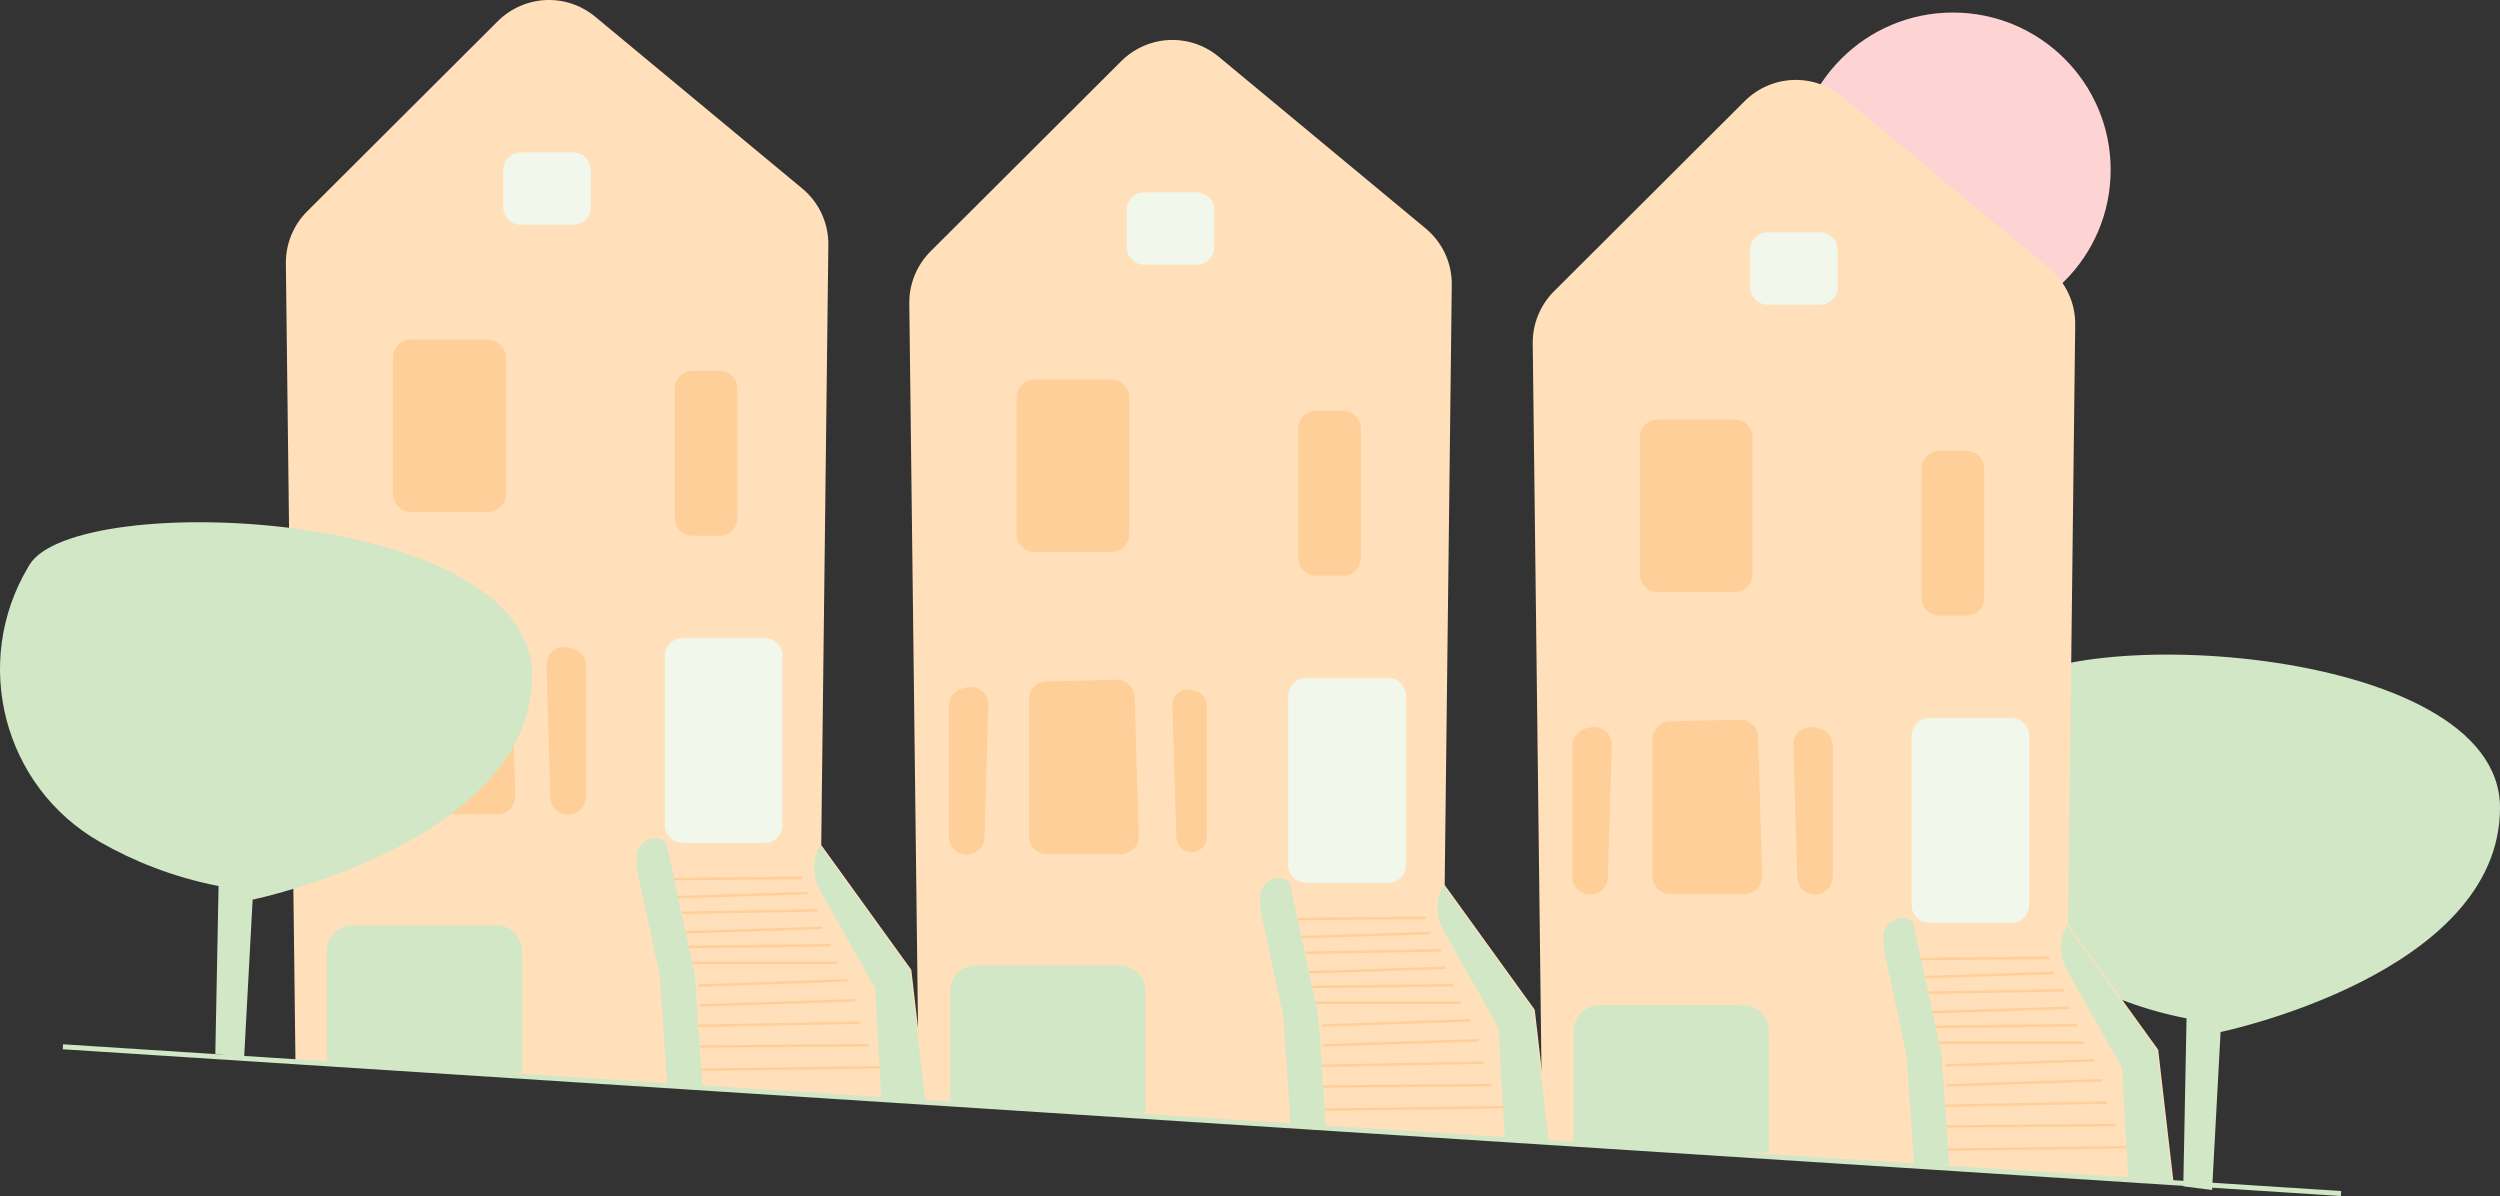 <svg width="349" height="167" viewBox="0 0 349 167" fill="none" xmlns="http://www.w3.org/2000/svg">
<rect x="0" y="0" width="349" height="167" fill="#333333" stroke="none"/>
<g clip-path="url(#clip0_538_1579)">
<path d="M308.806 166.129L309.995 144.067C309.995 144.067 349 136.001 349 112.753C349 89.504 285.26 86.658 278.839 97.333C278.775 97.44 278.711 97.546 278.647 97.653C270.716 110.995 275.194 128.317 288.691 136.022C293.306 138.657 298.809 140.912 305.239 142.169L304.786 165.606" fill="#D1E7C5"/>
<path d="M272.629 45.678C284.791 45.678 294.649 35.844 294.649 23.714C294.649 11.584 284.791 1.75 272.629 1.75C260.468 1.75 250.609 11.584 250.609 23.714C250.609 35.844 260.468 45.678 272.629 45.678Z" fill="#FDD3D3"/>
<path d="M240.143 160.899L215.309 159.32L213.969 47.932C213.937 45.229 215.018 42.581 216.935 40.669L243.541 14.131C247.265 10.417 253.127 10.148 257.177 13.508L286.05 37.466C288.405 39.42 289.736 42.294 289.7 45.35L288.708 129.119L301.257 146.504L301.283 146.541L303.41 164.922L240.143 160.899Z" fill="#FFE0BA"/>
<path d="M244.317 40.066V34.901C244.317 33.538 245.429 32.429 246.796 32.429H254.072C255.439 32.429 256.551 33.538 256.551 34.901V40.066C256.551 41.43 255.439 42.539 254.072 42.539H246.796C245.429 42.539 244.317 41.43 244.317 40.066Z" fill="#F1F7EA"/>
<path d="M228.938 80.159V61.049C228.938 59.685 230.051 58.576 231.417 58.576H242.188C243.555 58.576 244.667 59.685 244.667 61.049V80.159C244.667 81.522 243.555 82.632 242.188 82.632H231.417C230.051 82.632 228.938 81.522 228.938 80.159Z" fill="#FFCF99"/>
<path d="M253.285 124.893C251.984 124.847 250.934 123.793 250.895 122.494L250.351 104.023C250.328 103.235 250.67 102.502 251.29 102.012C251.909 101.522 252.703 101.359 253.467 101.561L254.012 101.706C255.095 101.995 255.852 102.977 255.852 104.095V122.422C255.852 123.098 255.583 123.73 255.095 124.201C254.628 124.65 254.021 124.894 253.376 124.894C253.346 124.894 253.316 124.894 253.285 124.893Z" fill="#FFCF99"/>
<path d="M220.258 124.201C219.77 123.73 219.501 123.098 219.501 122.422V104.095C219.501 102.977 220.258 101.995 221.341 101.706L221.886 101.561C222.651 101.359 223.444 101.522 224.064 102.012C224.683 102.502 225.026 103.235 225.003 104.023L224.458 122.494C224.419 123.793 223.37 124.847 222.068 124.893C222.037 124.894 222.007 124.894 221.977 124.894C221.332 124.894 220.725 124.65 220.258 124.201Z" fill="#FFCF99"/>
<path d="M230.686 122.344V103.178C230.686 101.825 231.748 100.739 233.104 100.706L242.894 100.468C244.251 100.449 245.392 101.512 245.432 102.868L245.996 122.272C246.015 122.946 245.767 123.583 245.296 124.067C244.825 124.55 244.194 124.816 243.518 124.816H233.164C231.798 124.816 230.686 123.707 230.686 122.344Z" fill="#FFCF99"/>
<path d="M288.549 135.44L296.222 149.046L297.103 164.347L303.213 164.734L301.116 146.605L288.533 129.174C287.447 131.124 287.453 133.496 288.549 135.44Z" fill="#D1E7C5"/>
<path d="M296.857 159.968L271.954 160.308L271.959 160.656L296.862 160.317L296.857 159.968Z" fill="#FFCF99"/>
<path d="M295.346 156.891L271.734 157.075L271.737 157.424L295.349 157.24L295.346 156.891Z" fill="#FFCF99"/>
<path d="M294.121 153.747L271.535 154.188L271.542 154.536L294.128 154.096L294.121 153.747Z" fill="#FFCF99"/>
<path d="M293.42 150.621L271.73 151.339L271.742 151.687L293.432 150.969L293.42 150.621Z" fill="#FFCF99"/>
<path d="M292.372 147.836L271.532 148.566L271.545 148.915L292.384 148.184L292.372 147.836Z" fill="#FFCF99"/>
<path d="M290.979 145.386H270.682V145.734H290.979V145.386Z" fill="#FFCF99"/>
<path d="M289.928 142.939L270.202 143.17L270.206 143.519L289.932 143.288L289.928 142.939Z" fill="#FFCF99"/>
<path d="M288.876 140.501L269.762 141.134L269.773 141.482L288.887 140.849L288.876 140.501Z" fill="#FFCF99"/>
<path d="M288.18 138.073L269.306 138.404L269.312 138.753L288.186 138.422L288.18 138.073Z" fill="#FFCF99"/>
<path d="M286.779 135.658L268.706 136.222L268.717 136.57L286.79 136.007L286.779 135.658Z" fill="#FFCF99"/>
<path d="M286.084 133.533L268.171 133.707L268.174 134.056L286.087 133.881L286.084 133.533Z" fill="#FFCF99"/>
<path d="M266.861 126.353V102.71C266.861 101.347 267.973 100.237 269.34 100.237H280.81C282.177 100.237 283.289 101.347 283.289 102.71V126.353C283.289 127.716 282.177 128.825 280.81 128.825H269.34C267.973 128.825 266.861 127.716 266.861 126.353Z" fill="#F1F7EA"/>
<path d="M240.143 160.899L219.839 159.609L219.676 159.598V143.925C219.676 141.943 221.293 140.33 223.28 140.33H243.335C245.322 140.33 246.939 141.943 246.939 143.925V160.899H246.764L240.143 160.899Z" fill="#D1E7C5"/>
<path d="M268.26 83.472V65.407C268.26 64.044 269.372 62.935 270.739 62.935H274.519C275.886 62.935 276.998 64.044 276.998 65.407V83.472C276.998 84.835 275.886 85.944 274.519 85.944H270.739C269.372 85.944 268.26 84.835 268.26 83.472Z" fill="#FFCF99"/>
<path d="M272.105 162.643L271.056 147.303L267.91 132.661L267.036 128.652C265.241 127.434 262.823 128.788 262.931 130.952L263.017 132.661L266.163 147.303L267.211 162.643" fill="#D1E7C5"/>
<path d="M153.112 155.321L128.278 153.742L126.938 42.354C126.906 39.651 127.986 37.003 129.903 35.091L156.51 8.553C160.234 4.838 166.096 4.57 170.145 7.93L199.019 31.888C201.374 33.842 202.705 36.716 202.668 39.772L201.676 123.541L214.226 140.926L214.252 140.963L216.379 159.344L153.112 155.321Z" fill="#FFE0BA"/>
<path d="M157.286 34.488V29.323C157.286 27.96 158.398 26.851 159.765 26.851H167.041C168.408 26.851 169.519 27.96 169.519 29.323V34.488C169.519 35.852 168.408 36.961 167.041 36.961H159.765C158.398 36.961 157.286 35.852 157.286 34.488Z" fill="#F1F7EA"/>
<path d="M141.907 74.581V55.471C141.907 54.107 143.019 52.998 144.386 52.998H155.157C156.524 52.998 157.636 54.107 157.636 55.471V74.581C157.636 75.944 156.524 77.054 155.157 77.054H144.386C143.019 77.054 141.907 75.944 141.907 74.581Z" fill="#FFCF99"/>
<path d="M164.474 96.707C163.942 97.128 163.648 97.758 163.668 98.435L164.212 116.906C164.245 118.022 165.147 118.926 166.266 118.966C166.853 118.989 167.4 118.775 167.82 118.372C168.239 117.968 168.47 117.425 168.47 116.844V98.517C168.47 97.556 167.82 96.713 166.889 96.465L166.345 96.32C166.16 96.271 165.974 96.247 165.789 96.247C165.317 96.247 164.857 96.405 164.474 96.707Z" fill="#FFCF99"/>
<path d="M133.227 118.622C132.739 118.152 132.47 117.52 132.47 116.844V98.517C132.47 97.399 133.226 96.417 134.31 96.128L134.855 95.983C135.618 95.781 136.412 95.944 137.032 96.434C137.653 96.924 137.995 97.657 137.971 98.445L137.427 116.916C137.388 118.215 136.339 119.269 135.037 119.315C135.007 119.316 134.976 119.316 134.946 119.316C134.301 119.316 133.694 119.071 133.227 118.622Z" fill="#FFCF99"/>
<path d="M143.654 116.765V97.599C143.654 96.246 144.717 95.161 146.073 95.127L155.862 94.889C155.883 94.889 155.903 94.889 155.924 94.889C157.257 94.889 158.362 95.953 158.401 97.29L158.965 116.693C158.984 117.367 158.736 118.005 158.265 118.488C157.794 118.971 157.163 119.238 156.487 119.238H146.133C144.766 119.238 143.654 118.128 143.654 116.765Z" fill="#FFCF99"/>
<path d="M201.517 129.862L209.19 143.468L210.071 158.769L216.181 159.156L214.083 141.027L201.501 123.596C200.415 125.545 200.421 127.918 201.517 129.862Z" fill="#D1E7C5"/>
<path d="M209.826 154.39L184.923 154.729L184.928 155.078L209.831 154.739L209.826 154.39Z" fill="#FFCF99"/>
<path d="M208.315 151.313L184.703 151.497L184.706 151.846L208.318 151.662L208.315 151.313Z" fill="#FFCF99"/>
<path d="M207.09 148.169L184.504 148.609L184.511 148.958L207.097 148.518L207.09 148.169Z" fill="#FFCF99"/>
<path d="M206.388 145.042L184.698 145.761L184.71 146.109L206.4 145.391L206.388 145.042Z" fill="#FFCF99"/>
<path d="M205.339 142.258L184.5 142.988L184.512 143.337L205.352 142.606L205.339 142.258Z" fill="#FFCF99"/>
<path d="M203.948 139.808H183.65V140.156H203.948V139.808Z" fill="#FFCF99"/>
<path d="M202.897 137.361L183.171 137.592L183.175 137.94L202.901 137.71L202.897 137.361Z" fill="#FFCF99"/>
<path d="M201.844 134.923L182.73 135.556L182.742 135.904L201.856 135.271L201.844 134.923Z" fill="#FFCF99"/>
<path d="M201.148 132.495L182.273 132.826L182.28 133.175L201.154 132.844L201.148 132.495Z" fill="#FFCF99"/>
<path d="M199.747 130.08L181.675 130.644L181.686 130.992L199.758 130.429L199.747 130.08Z" fill="#FFCF99"/>
<path d="M199.053 127.954L181.14 128.129L181.143 128.478L199.056 128.303L199.053 127.954Z" fill="#FFCF99"/>
<path d="M179.83 120.775V97.133C179.83 95.769 180.942 94.66 182.309 94.66H193.779C195.146 94.66 196.258 95.769 196.258 97.133V120.775C196.258 122.139 195.146 123.248 193.779 123.248H182.309C180.942 123.248 179.83 122.139 179.83 120.775Z" fill="#F1F7EA"/>
<path d="M153.112 155.321L132.808 154.031L132.645 154.02V138.347C132.645 136.365 134.261 134.752 136.249 134.752H156.304C158.291 134.752 159.907 136.365 159.907 138.347V155.321H159.733L153.112 155.321Z" fill="#D1E7C5"/>
<path d="M181.229 77.894V59.829C181.229 58.466 182.341 57.356 183.707 57.356H187.488C188.855 57.356 189.967 58.466 189.967 59.829V77.894C189.967 79.257 188.855 80.366 187.488 80.366H183.707C182.341 80.366 181.229 79.257 181.229 77.894Z" fill="#FFCF99"/>
<path d="M185.073 157.065L184.025 141.725L180.879 127.083L180.005 123.073C178.21 121.856 175.792 123.21 175.9 125.374L175.986 127.083L179.131 141.725L180.18 157.065" fill="#D1E7C5"/>
<path d="M66.08 149.743L41.245 148.164L39.906 36.776C39.874 34.072 40.954 31.425 42.871 29.513L69.477 2.975C73.202 -0.74 79.064 -1.008 83.113 2.352L111.986 26.309C114.342 28.264 115.672 31.137 115.636 34.194L114.644 117.963L127.194 135.348L127.22 135.385L129.346 153.766L66.08 149.743Z" fill="#FFE0BA"/>
<path d="M70.254 28.91V23.745C70.254 22.382 71.366 21.273 72.733 21.273H80.008C81.375 21.273 82.487 22.382 82.487 23.745V28.91C82.487 30.273 81.375 31.383 80.008 31.383H72.733C71.366 31.383 70.254 30.273 70.254 28.91Z" fill="#F1F7EA"/>
<path d="M54.875 69.003V49.892C54.875 48.529 55.987 47.42 57.354 47.42H68.125C69.492 47.42 70.604 48.529 70.604 49.892V69.003C70.604 70.366 69.492 71.475 68.125 71.475H57.354C55.987 71.475 54.875 70.366 54.875 69.003Z" fill="#FFCF99"/>
<path d="M79.222 113.737C77.92 113.691 76.87 112.637 76.832 111.338L76.287 92.867C76.264 92.079 76.606 91.346 77.226 90.856C77.846 90.366 78.639 90.203 79.404 90.405L79.948 90.55C81.032 90.839 81.788 91.821 81.788 92.939V111.266C81.788 111.942 81.519 112.574 81.031 113.044C80.564 113.494 79.957 113.738 79.312 113.738C79.282 113.738 79.252 113.738 79.222 113.737Z" fill="#FFCF99"/>
<path d="M47.324 90.718L47.868 90.573C49.358 90.177 50.811 91.324 50.765 92.861L50.221 111.332C50.185 112.543 49.213 113.519 47.999 113.562C46.695 113.608 45.613 112.566 45.613 111.265V92.939C45.613 91.897 46.315 90.986 47.324 90.718Z" fill="#FFCF99"/>
<path d="M56.623 111.188V92.022C56.623 90.669 57.685 89.583 59.042 89.55L68.831 89.312C70.195 89.29 71.33 90.355 71.37 91.712L71.933 111.116C71.953 111.79 71.704 112.427 71.233 112.911C70.763 113.394 70.131 113.66 69.455 113.66H59.102C57.735 113.66 56.623 112.551 56.623 111.188Z" fill="#FFCF99"/>
<path d="M114.486 124.284L122.159 137.89L123.04 153.191L129.149 153.578L127.052 135.449L114.469 118.018C113.383 119.967 113.39 122.34 114.486 124.284Z" fill="#D1E7C5"/>
<path d="M122.794 148.812L97.891 149.151L97.895 149.5L122.799 149.16L122.794 148.812Z" fill="#FFCF99"/>
<path d="M121.284 145.735L97.672 145.919L97.675 146.268L121.287 146.084L121.284 145.735Z" fill="#FFCF99"/>
<path d="M120.058 142.591L97.472 143.031L97.478 143.38L120.065 142.94L120.058 142.591Z" fill="#FFCF99"/>
<path d="M119.357 139.464L97.667 140.183L97.679 140.531L119.369 139.813L119.357 139.464Z" fill="#FFCF99"/>
<path d="M118.308 136.679L97.469 137.41L97.481 137.759L118.32 137.028L118.308 136.679Z" fill="#FFCF99"/>
<path d="M116.915 134.229H96.618V134.578H116.915V134.229Z" fill="#FFCF99"/>
<path d="M115.865 131.783L96.14 132.014L96.144 132.362L115.87 132.132L115.865 131.783Z" fill="#FFCF99"/>
<path d="M114.813 129.345L95.699 129.978L95.711 130.326L114.825 129.693L114.813 129.345Z" fill="#FFCF99"/>
<path d="M114.117 126.917L95.242 127.248L95.248 127.597L114.123 127.266L114.117 126.917Z" fill="#FFCF99"/>
<path d="M112.716 124.502L94.644 125.065L94.654 125.414L112.727 124.851L112.716 124.502Z" fill="#FFCF99"/>
<path d="M112.021 122.376L94.107 122.551L94.111 122.899L112.024 122.725L112.021 122.376Z" fill="#FFCF99"/>
<path d="M92.799 115.197V91.555C92.799 90.191 93.911 89.082 95.278 89.082H106.748C108.114 89.082 109.226 90.191 109.226 91.555V115.197C109.226 116.561 108.114 117.67 106.748 117.67H95.278C93.911 117.67 92.799 116.561 92.799 115.197Z" fill="#F1F7EA"/>
<path d="M66.081 149.743L45.777 148.453L45.613 148.442V132.769C45.613 130.787 47.23 129.174 49.217 129.174H69.272C71.26 129.174 72.876 130.787 72.876 132.769V149.743H72.701L66.081 149.743Z" fill="#D1E7C5"/>
<path d="M94.196 72.315V54.251C94.196 52.888 95.308 51.778 96.675 51.778H100.456C101.822 51.778 102.934 52.888 102.934 54.251V72.315C102.934 73.679 101.822 74.788 100.456 74.788H96.675C95.308 74.788 94.196 73.679 94.196 72.315Z" fill="#FFCF99"/>
<path d="M98.041 151.487L96.993 136.147L93.847 121.505L92.973 117.495C91.177 116.277 88.759 117.632 88.868 119.795L88.954 121.505L92.099 136.147L93.148 151.487" fill="#D1E7C5"/>
<path d="M34.08 147.652L35.269 125.589C35.269 125.589 74.274 117.524 74.274 94.275C74.274 71.027 10.534 68.18 4.112 78.855C4.048 78.962 3.984 79.069 3.921 79.176C-4.011 92.518 0.467 109.84 13.964 117.545C18.579 120.179 24.082 122.434 30.512 123.692L30.059 147.129" fill="#D1E7C5"/>
<path d="M8.805 145.783L8.76 146.479L326.785 166.964L326.83 166.268L8.805 145.783Z" fill="#D1E7C5"/>
</g>
<defs>
<clipPath id="clip0_538_1579">
<rect width="349" height="167" fill="white"/>
</clipPath>
</defs>
</svg>
